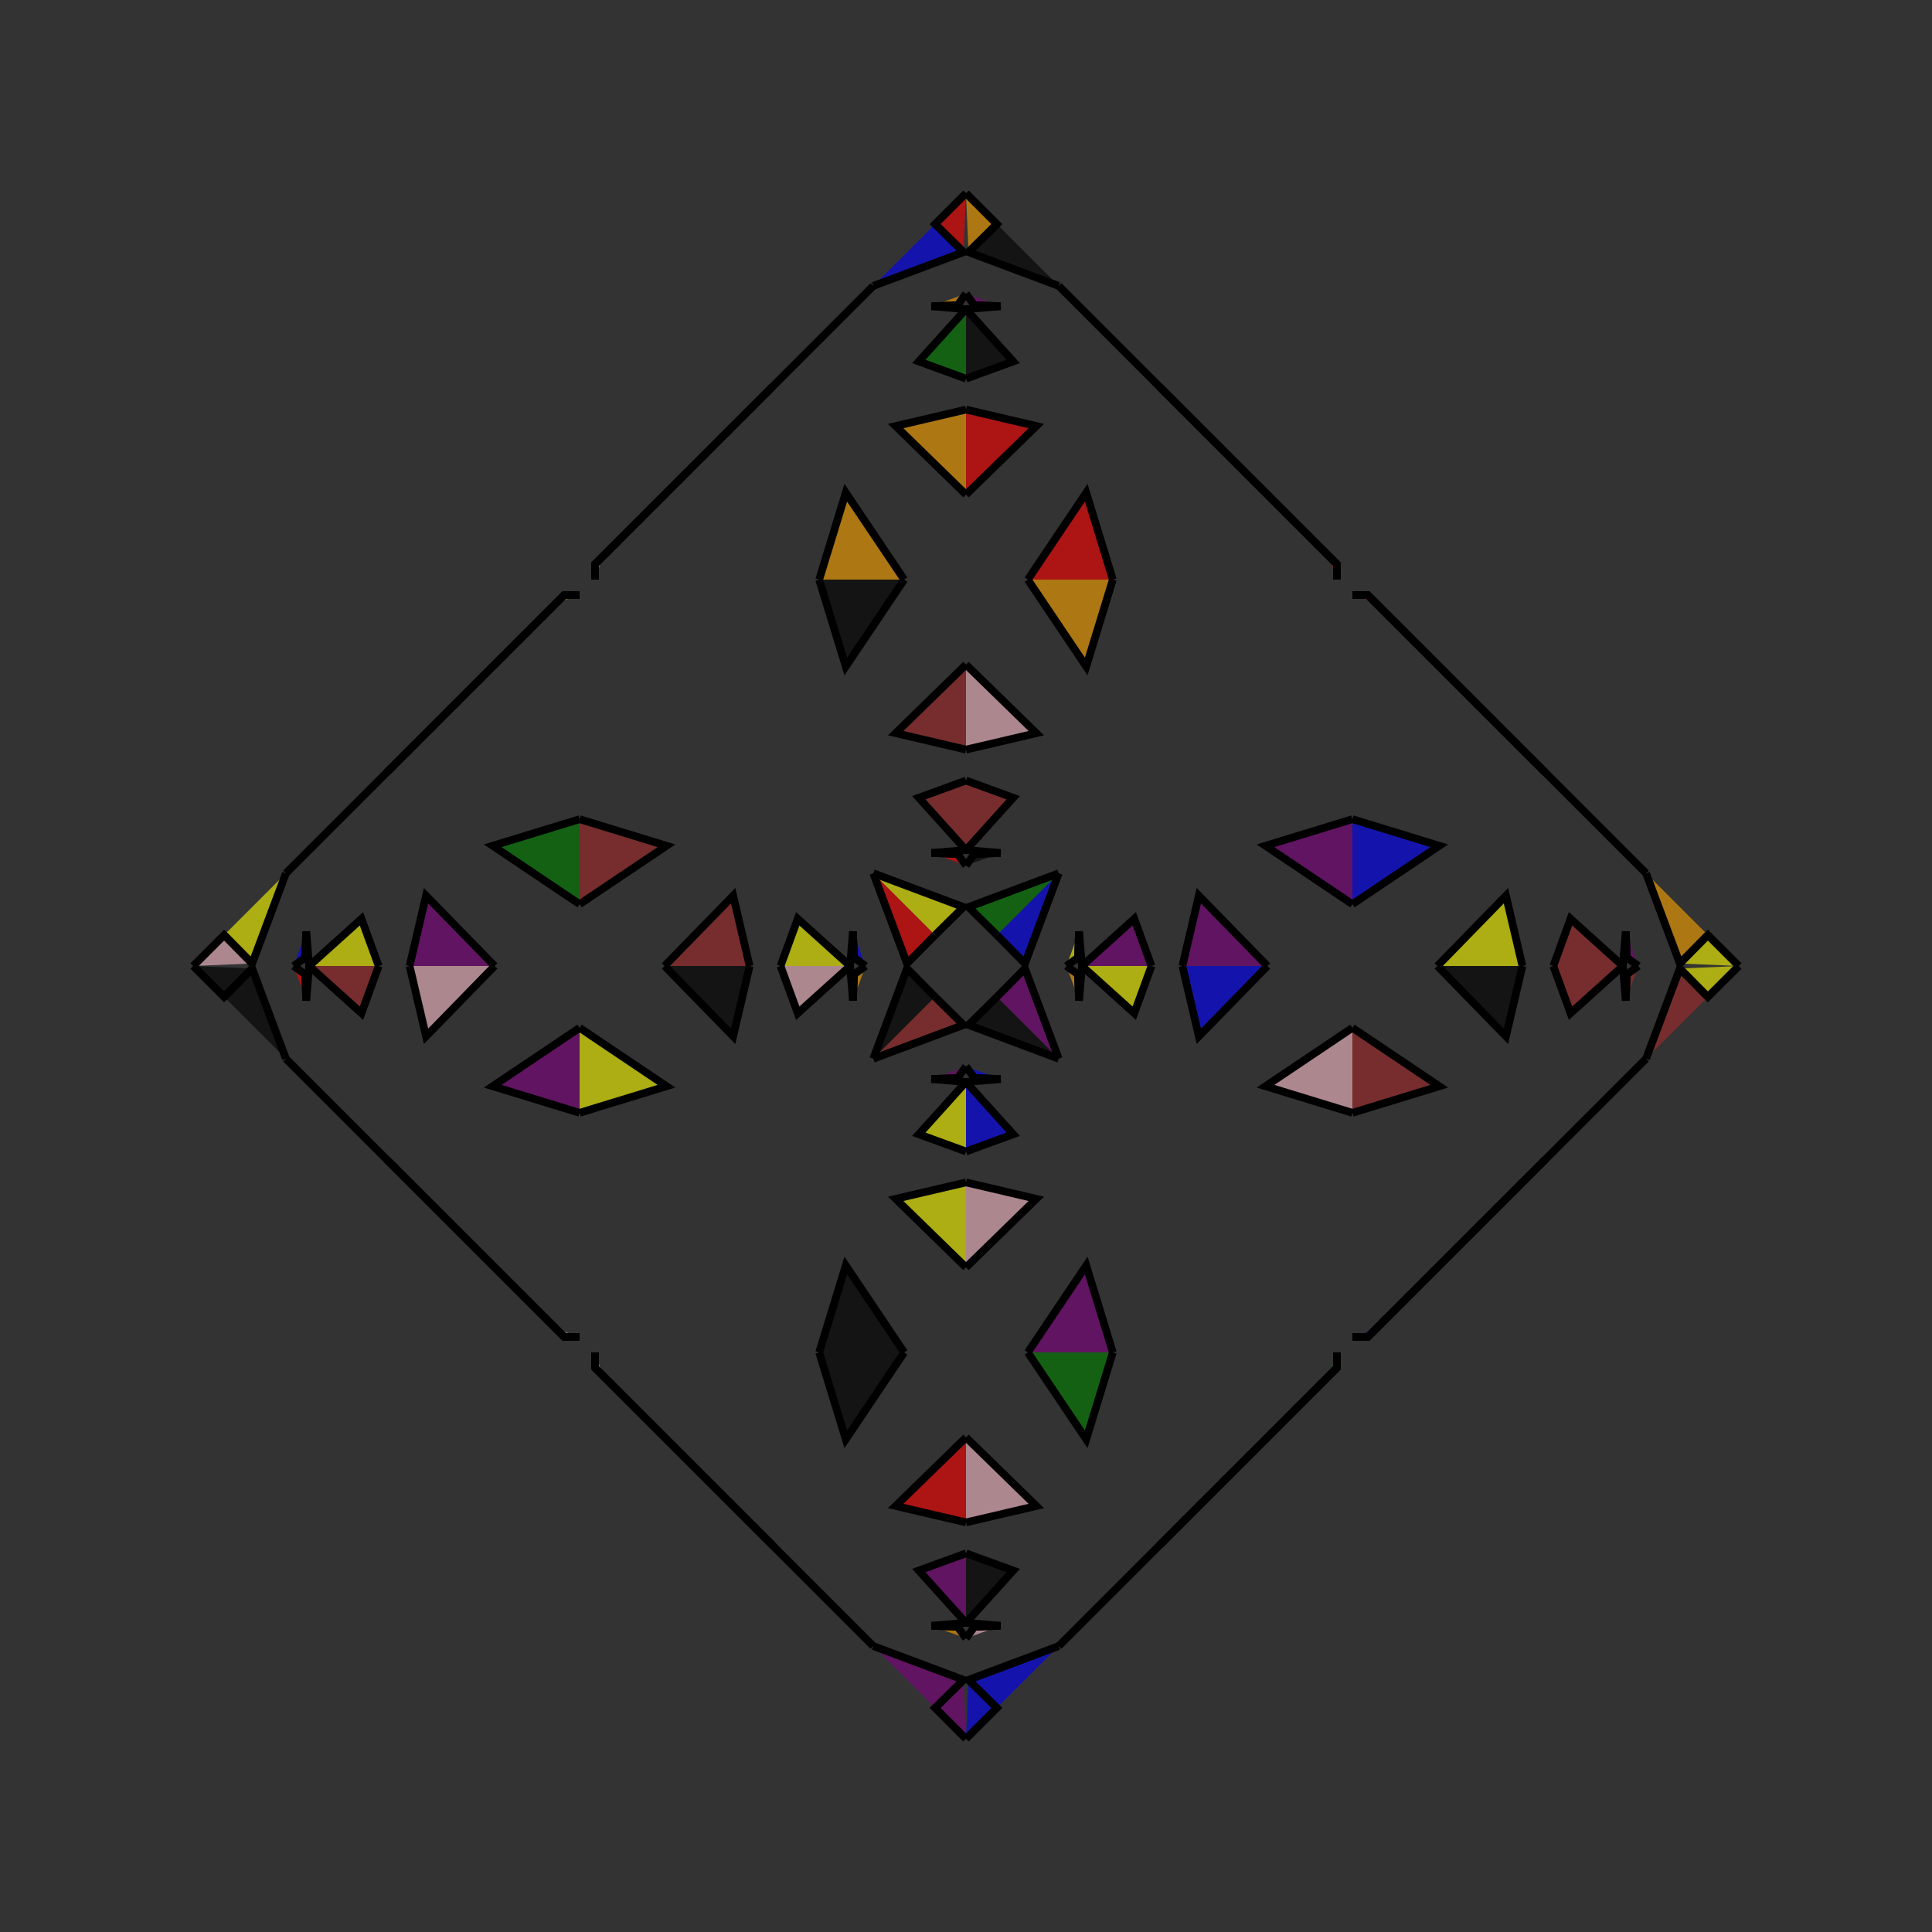 <?xml version="1.0" encoding="UTF-8"?>
<svg xmlns="http://www.w3.org/2000/svg" xmlns:xlink="http://www.w3.org/1999/xlink"
     width="250" height="250" viewBox="-125.0 -125.0 250 250">
<rect x="-125.0" y="-125.0" width="250" height="250" fill="#333333" stroke="none"/>
<defs>
</defs>
<path d="M13.0,-0.0 L14.496,-1.089 L14.63,-4.48" fill="yellow" fill-opacity="0.6" stroke="black" stroke-width="1" />
<path d="M13.0,-0.0 L14.496,1.089 L14.63,4.48" fill="orange" fill-opacity="0.6" stroke="black" stroke-width="1" />
<path d="M14.496,-1.089 L14.63,-4.48 L15.0,-0.0" fill="pink" fill-opacity="0.6" stroke="black" stroke-width="1" />
<path d="M14.496,1.089 L14.63,4.48 L15.0,-0.0" fill="green" fill-opacity="0.6" stroke="black" stroke-width="1" />
<path d="M15.0,-0.0 L21.772,-6.106 L24.0,-0.0" fill="purple" fill-opacity="0.6" stroke="black" stroke-width="1" />
<path d="M15.0,-0.0 L21.772,6.106 L24.0,-0.0" fill="yellow" fill-opacity="0.6" stroke="black" stroke-width="1" />
<path d="M28.0,-0.0 L30.13,-9.099 L39.0,-0.0" fill="purple" fill-opacity="0.6" stroke="black" stroke-width="1" />
<path d="M28.0,-0.0 L30.13,9.099 L39.0,-0.0" fill="blue" fill-opacity="0.6" stroke="black" stroke-width="1" />
<path d="M50.0,-8.0 L38.756,-15.557 L50.0,-19.0" fill="purple" fill-opacity="0.6" stroke="black" stroke-width="1" />
<path d="M50.0,8.0 L38.756,15.557 L50.0,19.0" fill="pink" fill-opacity="0.6" stroke="black" stroke-width="1" />
<path d="M48.0,50.0 L48.0,52.0 L47.0,53.0" fill="green" fill-opacity="0.6" stroke="black" stroke-width="1" />
<path d="M48.0,-50.0 L48.0,-52.0 L47.0,-53.0" fill="red" fill-opacity="0.6" stroke="black" stroke-width="1" />
<path d="M48.0,52.0 L47.0,53.0 L45.0,55.0" fill="green" fill-opacity="0.6" stroke="black" stroke-width="1" />
<path d="M48.0,-52.0 L47.0,-53.0 L45.0,-55.0" fill="purple" fill-opacity="0.6" stroke="black" stroke-width="1" />
<path d="M47.0,53.0 L45.0,55.0 L43.0,57.0" fill="green" fill-opacity="0.6" stroke="black" stroke-width="1" />
<path d="M47.0,-53.0 L45.0,-55.0 L43.0,-57.0" fill="pink" fill-opacity="0.6" stroke="black" stroke-width="1" />
<path d="M45.0,55.0 L43.0,57.0 L25.0,75.0" fill="brown" fill-opacity="0.6" stroke="black" stroke-width="1" />
<path d="M45.0,-55.0 L43.0,-57.0 L25.0,-75.0" fill="brown" fill-opacity="0.6" stroke="black" stroke-width="1" />
<path d="M43.0,57.0 L25.0,75.0 L12.0,88.0" fill="red" fill-opacity="0.6" stroke="black" stroke-width="1" />
<path d="M43.0,-57.0 L25.0,-75.0 L12.0,-88.0" fill="blue" fill-opacity="0.6" stroke="black" stroke-width="1" />
<path d="M12.0,-12.0 L7.627,-0.323 L4.0,-4.0" fill="blue" fill-opacity="0.6" stroke="black" stroke-width="1" />
<path d="M12.0,12.0 L7.627,0.323 L4.0,4.0" fill="purple" fill-opacity="0.6" stroke="black" stroke-width="1" />
<path d="M0.323,92.373 L4.0,96.0 L0.0,100.0" fill="blue" fill-opacity="0.6" stroke="black" stroke-width="1" />
<path d="M0.323,-92.373 L4.0,-96.0 L0.0,-100.0" fill="orange" fill-opacity="0.6" stroke="black" stroke-width="1" />
<path d="M-13.0,-0.0 L-14.496,-1.089 L-14.63,-4.48" fill="blue" fill-opacity="0.6" stroke="black" stroke-width="1" />
<path d="M-13.0,-0.0 L-14.496,1.089 L-14.63,4.48" fill="orange" fill-opacity="0.6" stroke="black" stroke-width="1" />
<path d="M-14.496,-1.089 L-14.63,-4.48 L-15.0,-0.0" fill="blue" fill-opacity="0.6" stroke="black" stroke-width="1" />
<path d="M-14.496,1.089 L-14.63,4.48 L-15.0,-0.0" fill="red" fill-opacity="0.6" stroke="black" stroke-width="1" />
<path d="M-15.0,-0.0 L-21.772,-6.106 L-24.0,-0.0" fill="yellow" fill-opacity="0.6" stroke="black" stroke-width="1" />
<path d="M-15.0,-0.0 L-21.772,6.106 L-24.0,-0.0" fill="pink" fill-opacity="0.6" stroke="black" stroke-width="1" />
<path d="M-28.0,-0.0 L-30.13,-9.099 L-39.0,-0.0" fill="brown" fill-opacity="0.6" stroke="black" stroke-width="1" />
<path d="M-28.0,-0.0 L-30.13,9.099 L-39.0,-0.0" fill="black" fill-opacity="0.6" stroke="black" stroke-width="1" />
<path d="M-50.0,-8.0 L-38.756,-15.557 L-50.0,-19.0" fill="brown" fill-opacity="0.6" stroke="black" stroke-width="1" />
<path d="M-50.0,8.0 L-38.756,15.557 L-50.0,19.0" fill="yellow" fill-opacity="0.6" stroke="black" stroke-width="1" />
<path d="M-48.0,50.0 L-48.0,52.0 L-47.0,53.0" fill="yellow" fill-opacity="0.6" stroke="black" stroke-width="1" />
<path d="M-48.0,-50.0 L-48.0,-52.0 L-47.0,-53.0" fill="orange" fill-opacity="0.6" stroke="black" stroke-width="1" />
<path d="M-48.0,52.0 L-47.0,53.0 L-45.0,55.0" fill="brown" fill-opacity="0.6" stroke="black" stroke-width="1" />
<path d="M-48.0,-52.0 L-47.0,-53.0 L-45.0,-55.0" fill="green" fill-opacity="0.6" stroke="black" stroke-width="1" />
<path d="M-47.0,53.0 L-45.0,55.0 L-43.0,57.0" fill="pink" fill-opacity="0.6" stroke="black" stroke-width="1" />
<path d="M-47.0,-53.0 L-45.0,-55.0 L-43.0,-57.0" fill="red" fill-opacity="0.6" stroke="black" stroke-width="1" />
<path d="M-45.0,55.0 L-43.0,57.0 L-25.0,75.0" fill="green" fill-opacity="0.6" stroke="black" stroke-width="1" />
<path d="M-45.0,-55.0 L-43.0,-57.0 L-25.0,-75.0" fill="green" fill-opacity="0.6" stroke="black" stroke-width="1" />
<path d="M-43.0,57.0 L-25.0,75.0 L-12.0,88.0" fill="blue" fill-opacity="0.6" stroke="black" stroke-width="1" />
<path d="M-43.0,-57.0 L-25.0,-75.0 L-12.0,-88.0" fill="purple" fill-opacity="0.6" stroke="black" stroke-width="1" />
<path d="M-12.0,-12.0 L-7.627,-0.323 L-4.0,-4.0" fill="red" fill-opacity="0.6" stroke="black" stroke-width="1" />
<path d="M-12.0,12.0 L-7.627,0.323 L-4.0,4.0" fill="black" fill-opacity="0.6" stroke="black" stroke-width="1" />
<path d="M-0.323,92.373 L-4.0,96.0 L0.0,100.0" fill="purple" fill-opacity="0.6" stroke="black" stroke-width="1" />
<path d="M-0.323,-92.373 L-4.0,-96.0 L0.0,-100.0" fill="red" fill-opacity="0.6" stroke="black" stroke-width="1" />
<path d="M87.0,-0.0 L85.504,1.089 L85.37,4.48" fill="brown" fill-opacity="0.6" stroke="black" stroke-width="1" />
<path d="M87.0,-0.0 L85.504,-1.089 L85.37,-4.48" fill="purple" fill-opacity="0.6" stroke="black" stroke-width="1" />
<path d="M85.504,1.089 L85.37,4.48 L85.0,-0.0" fill="orange" fill-opacity="0.6" stroke="black" stroke-width="1" />
<path d="M85.504,-1.089 L85.37,-4.48 L85.0,-0.0" fill="black" fill-opacity="0.6" stroke="black" stroke-width="1" />
<path d="M85.0,-0.0 L78.228,6.106 L76.0,-0.0" fill="brown" fill-opacity="0.6" stroke="black" stroke-width="1" />
<path d="M85.0,-0.0 L78.228,-6.106 L76.0,-0.0" fill="brown" fill-opacity="0.6" stroke="black" stroke-width="1" />
<path d="M72.0,-0.0 L69.87,9.099 L61.0,-0.0" fill="black" fill-opacity="0.6" stroke="black" stroke-width="1" />
<path d="M72.0,-0.0 L69.87,-9.099 L61.0,-0.0" fill="yellow" fill-opacity="0.6" stroke="black" stroke-width="1" />
<path d="M50.0,8.0 L61.244,15.557 L50.0,19.0" fill="brown" fill-opacity="0.6" stroke="black" stroke-width="1" />
<path d="M50.0,-8.0 L61.244,-15.557 L50.0,-19.0" fill="blue" fill-opacity="0.6" stroke="black" stroke-width="1" />
<path d="M50.0,48.0 L52.0,48.0 L53.0,47.0" fill="blue" fill-opacity="0.6" stroke="black" stroke-width="1" />
<path d="M50.0,-48.0 L52.0,-48.0 L53.0,-47.0" fill="red" fill-opacity="0.6" stroke="black" stroke-width="1" />
<path d="M52.0,48.0 L53.0,47.0 L55.0,45.0" fill="blue" fill-opacity="0.6" stroke="black" stroke-width="1" />
<path d="M52.0,-48.0 L53.0,-47.0 L55.0,-45.0" fill="orange" fill-opacity="0.6" stroke="black" stroke-width="1" />
<path d="M53.0,47.0 L55.0,45.0 L57.0,43.0" fill="brown" fill-opacity="0.6" stroke="black" stroke-width="1" />
<path d="M53.0,-47.0 L55.0,-45.0 L57.0,-43.0" fill="brown" fill-opacity="0.6" stroke="black" stroke-width="1" />
<path d="M55.0,45.0 L57.0,43.0 L75.0,25.0" fill="purple" fill-opacity="0.6" stroke="black" stroke-width="1" />
<path d="M55.0,-45.0 L57.0,-43.0 L75.0,-25.0" fill="black" fill-opacity="0.6" stroke="black" stroke-width="1" />
<path d="M57.0,43.0 L75.0,25.0 L88.0,12.0" fill="green" fill-opacity="0.6" stroke="black" stroke-width="1" />
<path d="M57.0,-43.0 L75.0,-25.0 L88.0,-12.0" fill="orange" fill-opacity="0.6" stroke="black" stroke-width="1" />
<path d="M88.0,12.0 L92.373,0.323 L96.0,4.0" fill="brown" fill-opacity="0.6" stroke="black" stroke-width="1" />
<path d="M88.0,-12.0 L92.373,-0.323 L96.0,-4.0" fill="orange" fill-opacity="0.6" stroke="black" stroke-width="1" />
<path d="M92.373,0.323 L96.0,4.0 L100.0,-0.0" fill="yellow" fill-opacity="0.6" stroke="black" stroke-width="1" />
<path d="M92.373,-0.323 L96.0,-4.0 L100.0,-0.0" fill="yellow" fill-opacity="0.6" stroke="black" stroke-width="1" />
<path d="M0.0,-13.0 L1.089,-14.496 L4.48,-14.63" fill="black" fill-opacity="0.6" stroke="black" stroke-width="1" />
<path d="M0.0,13.0 L1.089,14.496 L4.48,14.63" fill="blue" fill-opacity="0.6" stroke="black" stroke-width="1" />
<path d="M0.0,87.0 L1.089,85.504 L4.48,85.37" fill="pink" fill-opacity="0.6" stroke="black" stroke-width="1" />
<path d="M0.0,-87.0 L1.089,-85.504 L4.48,-85.37" fill="purple" fill-opacity="0.6" stroke="black" stroke-width="1" />
<path d="M1.089,-14.496 L4.48,-14.63 L0.0,-15.0" fill="green" fill-opacity="0.6" stroke="black" stroke-width="1" />
<path d="M1.089,14.496 L4.48,14.63 L0.0,15.0" fill="red" fill-opacity="0.6" stroke="black" stroke-width="1" />
<path d="M1.089,85.504 L4.48,85.37 L0.0,85.0" fill="blue" fill-opacity="0.6" stroke="black" stroke-width="1" />
<path d="M1.089,-85.504 L4.48,-85.37 L0.0,-85.0" fill="yellow" fill-opacity="0.6" stroke="black" stroke-width="1" />
<path d="M0.0,-15.0 L6.106,-21.772 L0.0,-24.0" fill="brown" fill-opacity="0.6" stroke="black" stroke-width="1" />
<path d="M0.0,15.0 L6.106,21.772 L0.0,24.0" fill="blue" fill-opacity="0.6" stroke="black" stroke-width="1" />
<path d="M0.0,85.0 L6.106,78.228 L0.0,76.0" fill="black" fill-opacity="0.6" stroke="black" stroke-width="1" />
<path d="M0.0,-85.0 L6.106,-78.228 L0.0,-76.0" fill="black" fill-opacity="0.6" stroke="black" stroke-width="1" />
<path d="M0.0,-28.0 L9.099,-30.13 L0.0,-39.0" fill="pink" fill-opacity="0.6" stroke="black" stroke-width="1" />
<path d="M0.0,28.0 L9.099,30.13 L0.0,39.0" fill="pink" fill-opacity="0.6" stroke="black" stroke-width="1" />
<path d="M0.0,72.0 L9.099,69.87 L0.0,61.0" fill="pink" fill-opacity="0.6" stroke="black" stroke-width="1" />
<path d="M0.0,-72.0 L9.099,-69.87 L0.0,-61.0" fill="red" fill-opacity="0.6" stroke="black" stroke-width="1" />
<path d="M8.0,-50.0 L15.557,-38.756 L19.0,-50.0" fill="orange" fill-opacity="0.6" stroke="black" stroke-width="1" />
<path d="M8.0,50.0 L15.557,38.756 L19.0,50.0" fill="purple" fill-opacity="0.6" stroke="black" stroke-width="1" />
<path d="M8.0,50.0 L15.557,61.244 L19.0,50.0" fill="green" fill-opacity="0.6" stroke="black" stroke-width="1" />
<path d="M8.0,-50.0 L15.557,-61.244 L19.0,-50.0" fill="red" fill-opacity="0.6" stroke="black" stroke-width="1" />
<path d="M12.0,-12.0 L0.323,-7.627 L4.0,-4.0" fill="green" fill-opacity="0.6" stroke="black" stroke-width="1" />
<path d="M12.0,12.0 L0.323,7.627 L4.0,4.0" fill="black" fill-opacity="0.6" stroke="black" stroke-width="1" />
<path d="M12.0,88.0 L0.323,92.373 L4.0,96.0" fill="blue" fill-opacity="0.6" stroke="black" stroke-width="1" />
<path d="M12.0,-88.0 L0.323,-92.373 L4.0,-96.0" fill="black" fill-opacity="0.6" stroke="black" stroke-width="1" />
<path d="M0.0,87.0 L-1.089,85.504 L-4.48,85.37" fill="orange" fill-opacity="0.6" stroke="black" stroke-width="1" />
<path d="M0.0,-13.0 L-1.089,-14.496 L-4.48,-14.63" fill="red" fill-opacity="0.6" stroke="black" stroke-width="1" />
<path d="M0.0,13.0 L-1.089,14.496 L-4.48,14.63" fill="purple" fill-opacity="0.6" stroke="black" stroke-width="1" />
<path d="M0.0,-87.0 L-1.089,-85.504 L-4.48,-85.37" fill="orange" fill-opacity="0.6" stroke="black" stroke-width="1" />
<path d="M-1.089,85.504 L-4.48,85.37 L0.0,85.0" fill="orange" fill-opacity="0.6" stroke="black" stroke-width="1" />
<path d="M-1.089,-14.496 L-4.48,-14.63 L0.0,-15.0" fill="purple" fill-opacity="0.6" stroke="black" stroke-width="1" />
<path d="M-1.089,14.496 L-4.48,14.63 L0.0,15.0" fill="black" fill-opacity="0.6" stroke="black" stroke-width="1" />
<path d="M-1.089,-85.504 L-4.48,-85.37 L0.0,-85.0" fill="red" fill-opacity="0.6" stroke="black" stroke-width="1" />
<path d="M0.0,85.0 L-6.106,78.228 L0.0,76.0" fill="purple" fill-opacity="0.6" stroke="black" stroke-width="1" />
<path d="M0.0,-15.0 L-6.106,-21.772 L0.0,-24.0" fill="brown" fill-opacity="0.6" stroke="black" stroke-width="1" />
<path d="M0.0,15.0 L-6.106,21.772 L0.0,24.0" fill="yellow" fill-opacity="0.6" stroke="black" stroke-width="1" />
<path d="M0.0,-85.0 L-6.106,-78.228 L0.0,-76.0" fill="green" fill-opacity="0.6" stroke="black" stroke-width="1" />
<path d="M0.0,72.0 L-9.099,69.87 L0.0,61.0" fill="red" fill-opacity="0.6" stroke="black" stroke-width="1" />
<path d="M0.0,-28.0 L-9.099,-30.13 L0.0,-39.0" fill="brown" fill-opacity="0.6" stroke="black" stroke-width="1" />
<path d="M0.0,28.0 L-9.099,30.13 L0.0,39.0" fill="yellow" fill-opacity="0.6" stroke="black" stroke-width="1" />
<path d="M0.0,-72.0 L-9.099,-69.87 L0.0,-61.0" fill="orange" fill-opacity="0.6" stroke="black" stroke-width="1" />
<path d="M-8.0,50.0 L-15.557,61.244 L-19.0,50.0" fill="black" fill-opacity="0.6" stroke="black" stroke-width="1" />
<path d="M-8.0,-50.0 L-15.557,-38.756 L-19.0,-50.0" fill="black" fill-opacity="0.6" stroke="black" stroke-width="1" />
<path d="M-8.0,50.0 L-15.557,38.756 L-19.0,50.0" fill="black" fill-opacity="0.6" stroke="black" stroke-width="1" />
<path d="M-8.0,-50.0 L-15.557,-61.244 L-19.0,-50.0" fill="orange" fill-opacity="0.6" stroke="black" stroke-width="1" />
<path d="M-12.0,88.0 L-0.323,92.373 L-4.0,96.0" fill="purple" fill-opacity="0.6" stroke="black" stroke-width="1" />
<path d="M-12.0,-12.0 L-0.323,-7.627 L-4.0,-4.0" fill="yellow" fill-opacity="0.6" stroke="black" stroke-width="1" />
<path d="M-12.0,12.0 L-0.323,7.627 L-4.0,4.0" fill="brown" fill-opacity="0.6" stroke="black" stroke-width="1" />
<path d="M-12.0,-88.0 L-0.323,-92.373 L-4.0,-96.0" fill="blue" fill-opacity="0.6" stroke="black" stroke-width="1" />
<path d="M-87.0,-0.0 L-85.504,-1.089 L-85.37,-4.48" fill="blue" fill-opacity="0.6" stroke="black" stroke-width="1" />
<path d="M-87.0,-0.0 L-85.504,1.089 L-85.37,4.48" fill="red" fill-opacity="0.6" stroke="black" stroke-width="1" />
<path d="M-85.504,-1.089 L-85.37,-4.48 L-85.0,-0.0" fill="blue" fill-opacity="0.6" stroke="black" stroke-width="1" />
<path d="M-85.504,1.089 L-85.37,4.48 L-85.0,-0.0" fill="red" fill-opacity="0.6" stroke="black" stroke-width="1" />
<path d="M-85.0,-0.0 L-78.228,-6.106 L-76.0,-0.0" fill="yellow" fill-opacity="0.6" stroke="black" stroke-width="1" />
<path d="M-85.0,-0.0 L-78.228,6.106 L-76.0,-0.0" fill="brown" fill-opacity="0.6" stroke="black" stroke-width="1" />
<path d="M-72.0,-0.0 L-69.87,-9.099 L-61.0,-0.0" fill="purple" fill-opacity="0.6" stroke="black" stroke-width="1" />
<path d="M-72.0,-0.0 L-69.87,9.099 L-61.0,-0.0" fill="pink" fill-opacity="0.6" stroke="black" stroke-width="1" />
<path d="M-50.0,-8.0 L-61.244,-15.557 L-50.0,-19.0" fill="green" fill-opacity="0.6" stroke="black" stroke-width="1" />
<path d="M-50.0,8.0 L-61.244,15.557 L-50.0,19.0" fill="purple" fill-opacity="0.6" stroke="black" stroke-width="1" />
<path d="M-50.0,-48.0 L-52.0,-48.0 L-53.0,-47.0" fill="orange" fill-opacity="0.6" stroke="black" stroke-width="1" />
<path d="M-50.0,48.0 L-52.0,48.0 L-53.0,47.0" fill="pink" fill-opacity="0.6" stroke="black" stroke-width="1" />
<path d="M-52.0,-48.0 L-53.0,-47.0 L-55.0,-45.0" fill="brown" fill-opacity="0.6" stroke="black" stroke-width="1" />
<path d="M-52.0,48.0 L-53.0,47.0 L-55.0,45.0" fill="orange" fill-opacity="0.6" stroke="black" stroke-width="1" />
<path d="M-53.0,-47.0 L-55.0,-45.0 L-57.0,-43.0" fill="pink" fill-opacity="0.6" stroke="black" stroke-width="1" />
<path d="M-53.0,47.0 L-55.0,45.0 L-57.0,43.0" fill="red" fill-opacity="0.6" stroke="black" stroke-width="1" />
<path d="M-55.0,-45.0 L-57.0,-43.0 L-75.0,-25.0" fill="red" fill-opacity="0.6" stroke="black" stroke-width="1" />
<path d="M-55.0,45.0 L-57.0,43.0 L-75.0,25.0" fill="blue" fill-opacity="0.6" stroke="black" stroke-width="1" />
<path d="M-57.0,-43.0 L-75.0,-25.0 L-88.0,-12.0" fill="brown" fill-opacity="0.6" stroke="black" stroke-width="1" />
<path d="M-57.0,43.0 L-75.0,25.0 L-88.0,12.0" fill="red" fill-opacity="0.6" stroke="black" stroke-width="1" />
<path d="M-88.0,-12.0 L-92.373,-0.323 L-96.0,-4.0" fill="yellow" fill-opacity="0.6" stroke="black" stroke-width="1" />
<path d="M-88.0,12.0 L-92.373,0.323 L-96.0,4.0" fill="black" fill-opacity="0.6" stroke="black" stroke-width="1" />
<path d="M-92.373,-0.323 L-96.0,-4.0 L-100.0,-0.0" fill="pink" fill-opacity="0.6" stroke="black" stroke-width="1" />
<path d="M-92.373,0.323 L-96.0,4.0 L-100.0,-0.0" fill="black" fill-opacity="0.6" stroke="black" stroke-width="1" />
</svg>